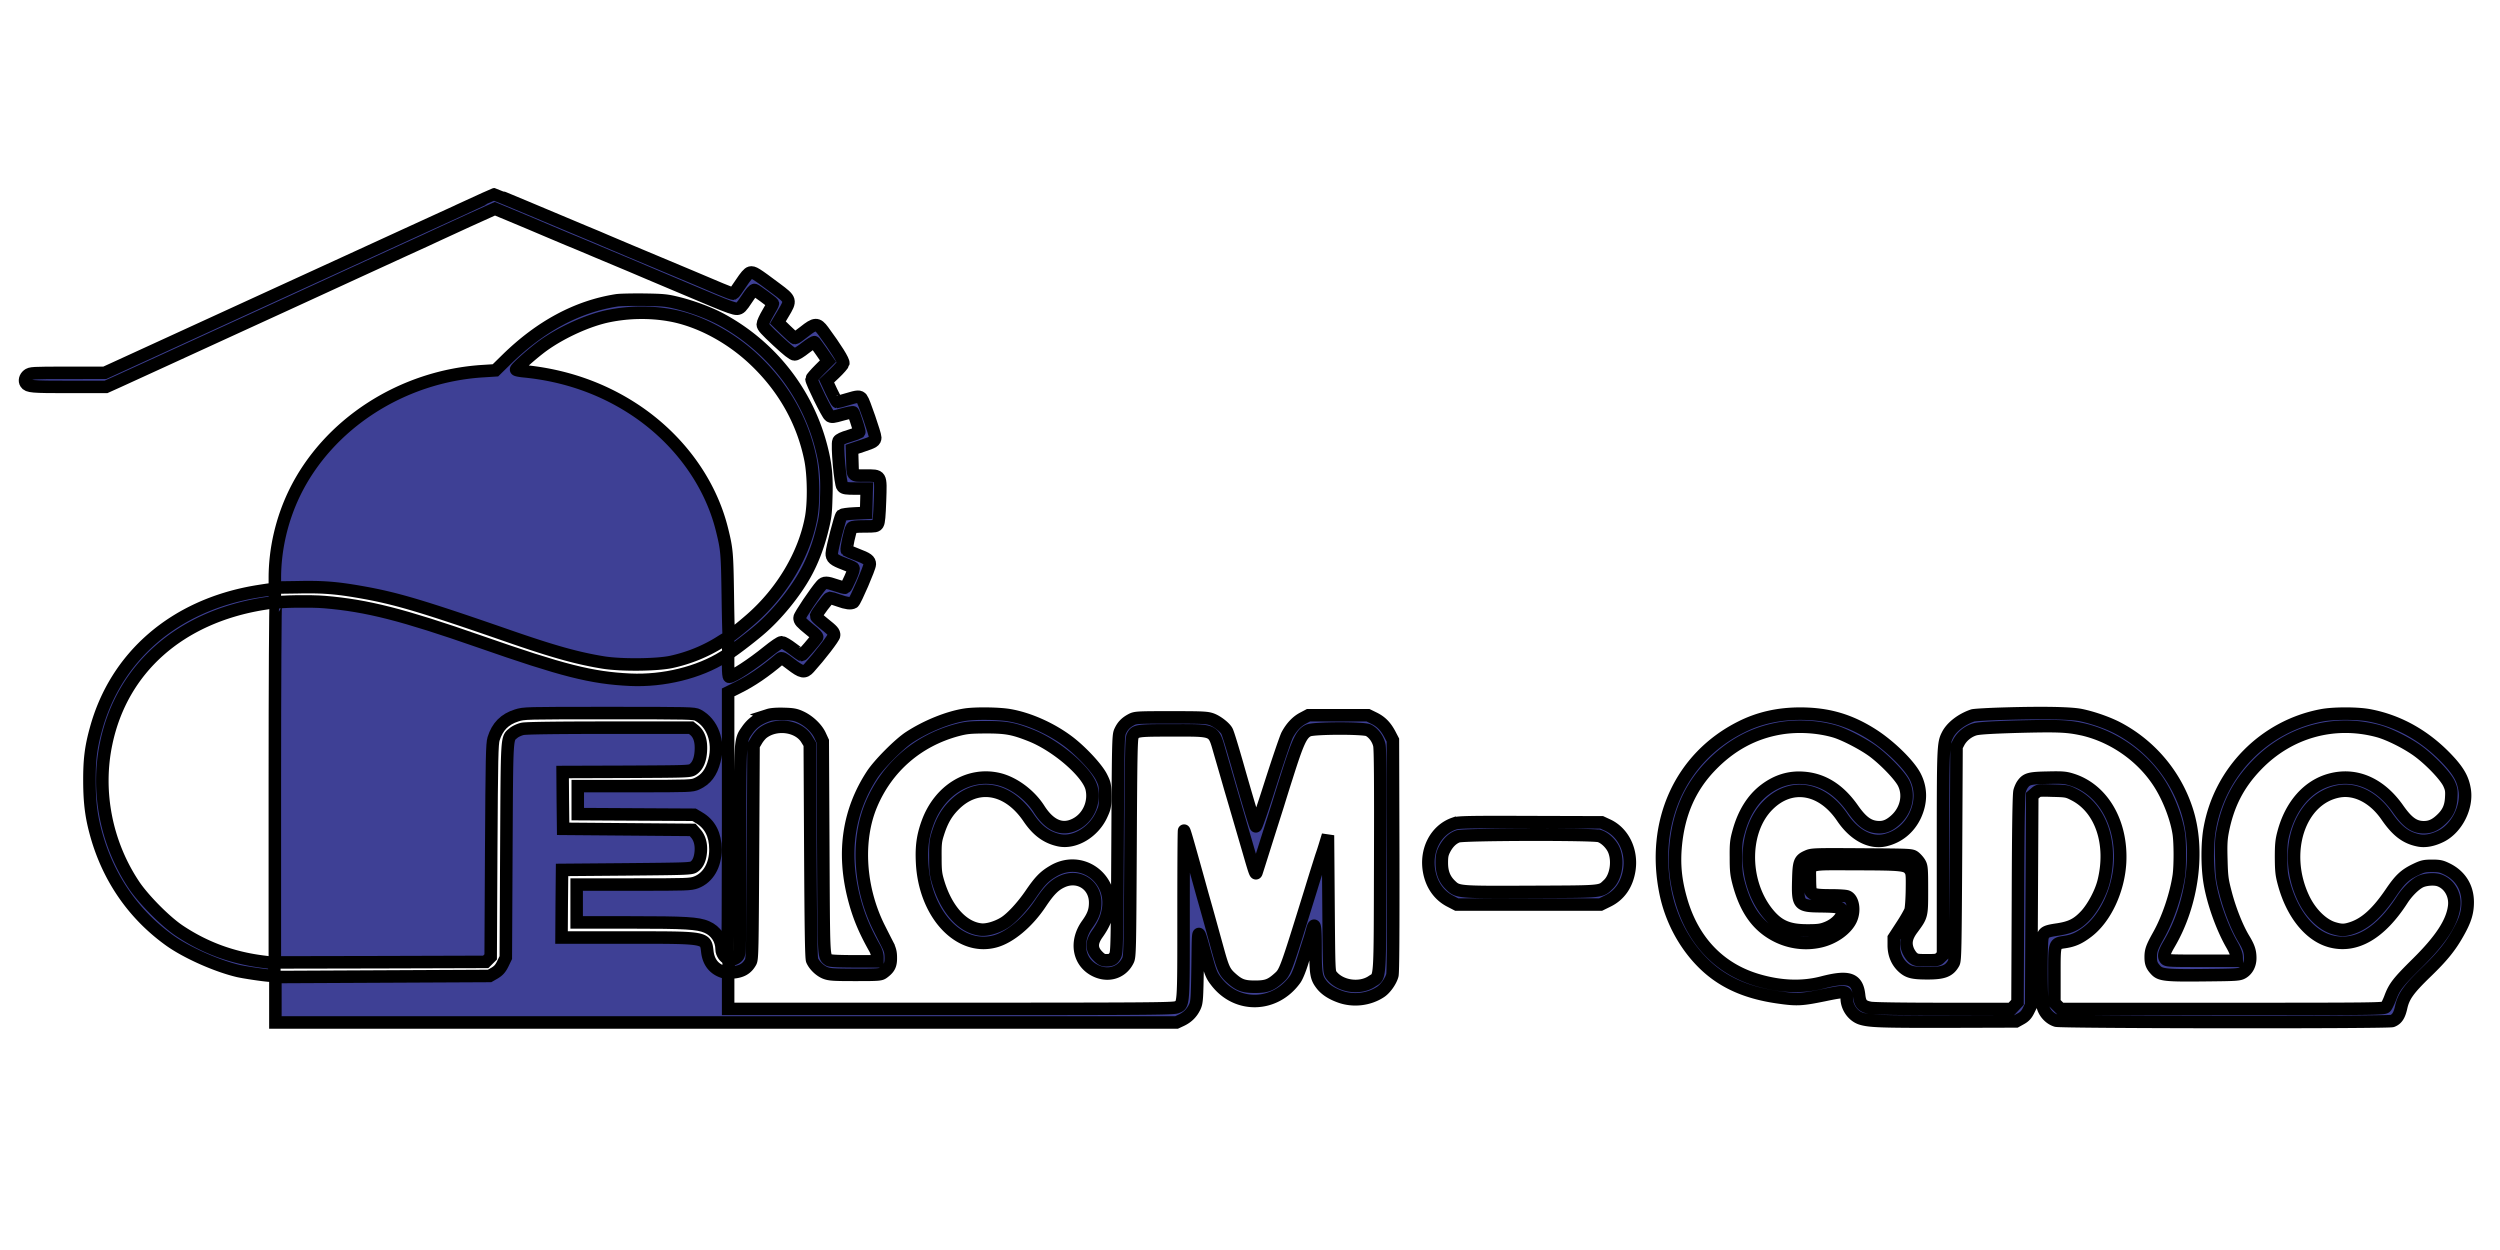 <svg width="200" height="100" xmlns="http://www.w3.org/2000/svg"><path fill="none" d="M-1-1h202v102H-1z"/><g><g stroke="null" fill="#3e4095"><path d="M36.961 16.724c-1.402.64-3.427 1.575-4.5 2.06-1.073.493-3.116 1.437-4.544 2.086-1.428.658-3.765 1.731-5.193 2.38-5.496 2.527-12.307 5.651-13.666 6.266l-.684.312H5.415c-2.865 0-2.968.009-3.193.182-.216.173-.286.459-.156.649.173.268.467.294 3.427.294h2.986l.978-.441c.536-.251 2.146-.987 3.574-1.636 1.428-.658 3.548-1.627 4.717-2.164 1.168-.536 3.306-1.514 4.76-2.181 1.454-.666 2.839-1.307 3.072-1.411.242-.113 1.411-.649 2.596-1.194 1.194-.545 3.116-1.428 4.284-1.965 1.168-.528 2.276-1.038 2.467-1.134.19-.087 1.315-.606 2.501-1.151l2.164-.978 1.125.467c.623.268 1.367.571 1.653.692.286.121.926.39 1.428.606.502.216 1.22.519 1.601.675.381.156 1.454.597 2.38.995.926.39 2.155.9 2.726 1.142.571.242 1.194.502 1.385.589.19.087 1.065.45 1.947.822.883.363 2.337.978 3.228 1.359 1.142.476 1.705.675 1.904.658.242-.026.338-.121.779-.788.329-.502.545-.753.623-.718.147.052 1.402.978 1.463 1.073.017.035-.156.372-.39.753-.225.381-.424.796-.424.926 0 .19.225.433 1.168 1.316.831.77 1.238 1.09 1.385 1.09.121 0 .476-.216.866-.528.372-.286.701-.493.736-.45.035.035.286.398.563.787l.502.727-.666.666c-.363.363-.658.71-.658.762 0 .242 1.272 2.83 1.454 2.951.173.113.268.104 1.03-.113.467-.13.857-.199.866-.164.32.891.519 1.558.476 1.601-.035.026-.398.156-.814.286-.502.147-.788.286-.848.398-.139.268.139 3.453.32 3.652.113.13.286.156 1.039.156h.9l-.026.969-.026.978-.926.043c-.528.026-.969.087-1.03.139-.113.121-.77 2.64-.788 3.055-.017.372.165.528.995.84.338.13.666.268.718.312.078.052.009.286-.234.831-.182.415-.363.762-.398.77-.043.017-.364-.069-.718-.19-.779-.268-.961-.268-1.186-.026-.459.511-1.757 2.441-1.757 2.614 0 .251.104.363.84.961.381.294.606.537.571.597-.121.199-1.177 1.437-1.238 1.437-.026 0-.355-.234-.727-.519-.372-.286-.77-.519-.874-.519-.121 0-.563.303-1.143.77-1.177.961-2.761 1.999-3.055 1.999-.052 0-.087-.329-.087-.909v-.909l-.329.208c-2.017 1.272-4.847 1.965-7.503 1.843-3.107-.147-5.383-.727-12.047-3.055-6.153-2.146-9.001-2.873-12.402-3.159-1.091-.095-3.721-.052-3.903.061-.043.026-.078 6.3-.078 14.41v14.358l8.438-.017 8.43-.026.199-.199.199-.199.043-8.499c.043-7.478.069-8.551.19-8.949.303-.978.883-1.566 1.843-1.869.606-.19.632-.19 7.4-.19 6.456 0 6.811.009 7.097.164 1.177.623 1.722 2.12 1.333 3.626-.251.978-.675 1.532-1.419 1.869-.372.173-.554.182-4.95.182H46.221v2.241l4.656.026 4.647.026.398.234c.874.511 1.315 1.367 1.315 2.536 0 1.272-.589 2.276-1.549 2.64-.459.164-.658.173-5.011.173h-4.544v3.029h4.267c4.466 0 5.426.061 6.136.363.744.32 1.194 1.004 1.194 1.809 0 .277.268.684.459.684.035 0 .061-4.777.061-10.628V55.392l.753-.372c1.108-.545 2.189-1.281 3.41-2.32.121-.104.234-.043.874.45.857.658 1.073.692 1.445.277.848-.935 1.999-2.432 1.999-2.605 0-.251-.095-.364-.848-.961-.346-.277-.615-.537-.606-.58.078-.234.995-1.445 1.099-1.454.061 0 .39.095.718.216.615.225.978.268 1.177.147.156-.104 1.315-2.787 1.315-3.055 0-.312-.19-.45-1.038-.77-.407-.156-.762-.312-.805-.338-.069-.069.268-1.644.398-1.809.052-.069.372-.104 1.021-.104.883 0 .943-.009 1.065-.199.086-.139.13-.658.173-1.852.069-2.103.121-2.017-1.203-2.017-1.064 0-.978.095-1.012-1.246l-.026-.857.857-.286c.848-.277 1.004-.372 1.004-.658 0-.242-.926-2.943-1.073-3.107-.182-.216-.312-.208-1.177.052-.398.121-.753.216-.796.216-.035 0-.242-.381-.459-.84l-.39-.84.64-.606c.355-.337.675-.701.701-.805.052-.182-.588-1.203-1.618-2.605-.459-.623-.649-.615-1.506.069-.355.286-.692.519-.744.519-.052 0-.381-.286-.727-.632l-.64-.623.433-.727c.632-1.047.623-1.091-.563-1.973-1.653-1.238-1.835-1.35-2.077-1.29-.156.043-.372.294-.744.857-.286.441-.563.814-.606.831-.052.017-.502-.147-1.012-.364-.511-.216-1.567-.666-2.354-.995-1.385-.58-2.138-.9-4.933-2.068-.736-.312-1.592-.675-1.904-.805-.312-.138-1.047-.45-1.644-.692-1.333-.554-2.017-.84-4.925-2.068-1.255-.528-2.311-.961-2.337-.961-.026 0-1.203.528-2.605 1.177h0z"/><path d="M49.328 24.028c-3.15.493-6.101 2.077-8.802 4.725l-.891.874-.952.061c-6.517.389-12.454 4.232-15.137 9.788-1.012 2.103-1.558 4.466-1.558 6.768v.762l1.826-.026c1.982-.043 3.081.043 5.011.381 2.83.493 4.881 1.099 11.986 3.566 3.479 1.203 5.392 1.74 7.478 2.077 1.419.225 4.267.199 5.418-.052 1.393-.303 2.735-.848 3.903-1.584.294-.19.554-.338.589-.338.026 0 .052.268.052.606 0 .329.026.606.069.606.104-.009 1.653-1.177 2.466-1.878 1.35-1.151 2.796-2.925 3.644-4.457.554-.995.995-2.138 1.315-3.393.277-1.099.32-1.367.355-2.709.06-1.722-.043-2.692-.415-4.111-1.134-4.327-4.016-7.988-7.988-10.143-.9-.485-2.198-.978-3.375-1.281-.969-.242-1.177-.268-2.778-.294-.952-.009-1.947.009-2.216.052zm4.206 1.177c2.345.398 4.899 1.748 6.863 3.626 2.337 2.224 3.851 4.942 4.448 7.962.242 1.255.268 3.418.043 4.63-.545 2.934-2.319 5.928-4.803 8.101-.762.666-1.705 1.419-1.774 1.419-.026 0-.061-1.488-.087-3.315-.052-3.375-.069-3.661-.459-5.236-.935-3.808-3.47-7.287-7.01-9.624-2.614-1.722-5.608-2.761-8.88-3.072-.329-.035-.589-.086-.589-.13 0-.13 1.411-1.376 2.198-1.939 1.506-1.073 3.618-2.025 5.227-2.345 1.584-.32 3.254-.346 4.821-.078zM20.387 47.344c-6.448 1.125-11.121 5.158-12.713 10.983-.407 1.471-.528 2.458-.519 4.215.009 1.722.156 2.847.563 4.284.978 3.462 2.986 6.352 5.859 8.412 1.341.961 3.747 2.034 5.478 2.441.502.113 1.991.338 2.501.372l.39.026v-1.03l-.909-.112c-2.466-.312-4.647-1.117-6.664-2.458-1.116-.736-2.873-2.51-3.652-3.669-2.224-3.332-3.038-7.469-2.224-11.338 1.246-5.972 5.868-10.074 12.54-11.164.45-.069.848-.13.891-.13.035 0 .061-.234.061-.519 0-.511 0-.519-.234-.511-.138 0-.744.095-1.367.199zm140.074 9.745c-1.307.035-2.501.104-2.64.147-.891.303-1.696.917-2.017 1.558-.355.692-.363.952-.363 9.425v8.178l-.216.208c-.19.199-.268.216-1.073.216-.796 0-.883-.017-1.125-.216-.139-.121-.32-.398-.398-.606-.216-.563-.121-1.047.346-1.679.788-1.073.779-1.03.779-3.124 0-1.705-.017-1.887-.173-2.155-.095-.164-.286-.372-.415-.476-.242-.182-.338-.182-4.223-.208-3.782-.026-3.998-.017-4.353.147-.632.277-.692.45-.727 1.939-.052 1.965.026 2.042 1.817 2.06 1.212.017 1.532.06 1.653.26.251.389-.363 1.142-1.194 1.463-.433.173-.684.208-1.515.208-1.61.009-2.432-.372-3.315-1.523-1.921-2.536-1.861-6.517.147-8.507 1.826-1.826 4.31-1.411 5.928.987.961 1.419 2.233 2.094 3.419 1.826 1.073-.251 1.921-.943 2.406-1.956.493-1.056.511-2.129.026-3.107-.441-.909-1.921-2.38-3.289-3.289-1.887-1.238-3.67-1.774-5.928-1.774-1.757 0-3.315.355-4.751 1.082-4.838 2.432-7.183 7.607-6.015 13.276.415 2.008 1.402 3.921 2.778 5.375 1.567 1.662 3.548 2.596 6.327 2.977 1.402.199 1.783.173 3.531-.182 1.792-.372 1.852-.355 1.852.268.009.701.502 1.393 1.142 1.601.684.216 1.618.251 6.863.242l5.539-.017.389-.216c.286-.156.45-.329.606-.649l.216-.433.043-8.378.043-8.386.251-.216c.251-.216.277-.216 1.393-.182 1.09.026 1.168.043 1.705.32 2.155 1.091 3.116 3.946 2.354 6.976-.225.883-.831 2.017-1.411 2.657-.666.718-1.186.987-2.242 1.151-.961.139-1.108.216-1.229.632-.121.441-.113 4.899.009 5.478.121.537.563 1.03 1.082 1.186.441.13 26.543.156 26.89.026.372-.147.563-.433.71-1.091.199-.891.589-1.437 2.008-2.813 1.29-1.246 1.93-2.034 2.562-3.168.562-.995.753-1.618.753-2.432 0-1.168-.571-2.094-1.592-2.622-.502-.251-.649-.286-1.255-.286-.615 0-.762.035-1.324.303-.857.415-1.238.77-1.973 1.852-1.082 1.592-2.017 2.441-3.064 2.804-.614.208-.874.216-1.488.035-.9-.26-1.843-1.177-2.406-2.328-1.8-3.704-.372-8.066 2.813-8.629 1.35-.234 2.795.519 3.799 1.973.822 1.194 1.523 1.74 2.527 1.947.536.121 1.177 0 1.835-.329 1.272-.64 2.129-2.354 1.878-3.756-.13-.77-.433-1.333-1.099-2.095-1.817-2.042-4.05-3.349-6.526-3.817-.935-.182-2.873-.182-3.808 0-4.57.866-8.153 4.5-8.957 9.079-.208 1.151-.208 2.994-.009 4.241.251 1.575.978 3.626 1.766 5.002.251.433.39.779.398.995l.009.32h-2.795c-2.657 0-2.804-.009-2.925-.164-.156-.225-.086-.493.312-1.177 1.887-3.202 2.458-7.521 1.411-10.723-.909-2.804-2.882-5.149-5.478-6.534-.796-.424-2.025-.857-2.986-1.056-.77-.164-2.942-.208-6.015-.121zm5.937 1.212c2.492.511 4.821 2.077 6.24 4.197.805 1.194 1.48 2.917 1.67 4.241.104.779.104 2.51 0 3.289-.225 1.54-.874 3.479-1.636 4.821-.519.935-.615 1.194-.615 1.731 0 .467.087.692.415 1.038.355.381.831.433 3.886.398 2.579-.026 2.769-.035 3.055-.199.381-.225.606-.658.606-1.168 0-.545-.113-.883-.528-1.566-.519-.866-1.09-2.294-1.437-3.626-.277-1.056-.312-1.315-.346-2.64-.035-1.16-.017-1.636.095-2.241.415-2.19 1.255-3.834 2.744-5.374 2.562-2.648 6.162-3.661 9.684-2.718.909.242 2.415 1.004 3.297 1.67.987.744 2.129 1.956 2.397 2.545.182.407.208.562.173 1.134-.043.77-.286 1.264-.865 1.783-.441.398-.822.563-1.324.563-.77 0-1.307-.381-2.06-1.454-1.437-2.051-3.393-2.899-5.418-2.354-1.792.485-3.159 2.034-3.747 4.241-.164.606-.199.952-.199 1.99.009 1.091.035 1.367.242 2.12.666 2.415 2.077 4.154 3.747 4.587 1.999.519 3.964-.632 5.703-3.332.39-.606.978-1.194 1.428-1.428.381-.199 1.117-.26 1.515-.13.822.277 1.341 1.168 1.212 2.112-.165 1.272-1.065 2.648-2.943 4.509-1.54 1.523-1.835 1.895-2.164 2.778-.121.32-.286.658-.363.744-.13.147-.753.156-13.068.156h-12.939l-.251-.251-.251-.251v-2.207c0-2.588-.026-2.518.84-2.648.684-.104 1.151-.312 1.809-.814 1.428-1.082 2.484-3.332 2.605-5.556.164-3.194-1.402-5.868-3.886-6.63-.502-.156-.762-.173-1.904-.147-1.428.026-1.688.095-1.99.51-.095.121-.208.372-.26.563-.069.234-.113 2.951-.13 8.62l-.035 8.282-.251.268-.242.26h-5.409c-3.28 0-5.582-.035-5.868-.087-.64-.121-.822-.32-.9-.987-.139-1.359-.814-1.601-2.942-1.047-1.627.424-3.384.355-5.253-.208-3.003-.909-5.106-3.124-6.041-6.37-.459-1.592-.58-2.891-.433-4.422.251-2.545 1.134-4.57 2.735-6.257 1.618-1.705 3.496-2.726 5.669-3.081 1.393-.225 2.977-.13 4.319.26.788.234 2.337 1.039 3.116 1.627.943.718 2.086 1.913 2.38 2.493.485.952.234 2.155-.623 2.942-.45.415-.848.597-1.29.597-.822 0-1.385-.381-2.138-1.454-1.091-1.558-2.389-2.38-3.955-2.493-1.116-.086-2.129.225-3.09.952-.969.736-1.679 1.861-2.086 3.323-.208.744-.234.987-.225 2.094 0 1.082.035 1.376.234 2.12.571 2.086 1.506 3.384 3.012 4.154 1.082.554 2.345.71 3.522.433 1.073-.251 2.068-.961 2.432-1.731.338-.718.182-1.679-.303-1.861-.121-.052-.727-.086-1.341-.086-1.082 0-1.411-.061-1.566-.294-.035-.052-.069-.493-.069-.987 0-1.341-.338-1.229 3.704-1.22 3.661.009 3.99.043 4.293.45.164.234.182.355.164 1.584-.009.736-.061 1.489-.113 1.662-.061.173-.381.744-.727 1.264l-.614.943v.615c.009.718.268 1.324.77 1.766.415.363.788.45 1.939.45 1.281 0 1.731-.182 2.086-.822.121-.234.139-1.082.182-8.784l.043-8.525.19-.363c.26-.476.753-.866 1.281-1.021.303-.086 1.255-.147 3.245-.208 3.219-.086 4.05-.061 5.158.165zM61.496 57.201c-.822.277-1.324.632-1.74 1.238-.563.813-.554.597-.554 9.65 0 8.092 0 8.196-.173 8.412-.113.139-.286.234-.459.251l-.277.026v1.038l.26-.017c.77-.052 1.194-.294 1.497-.84.139-.242.147-.952.19-8.793l.043-8.525.242-.407c.13-.225.363-.502.519-.614 1.073-.805 2.83-.554 3.479.493l.26.424.043 8.533c.035 6.301.069 8.594.147 8.758.182.415.632.84 1.047 1.004.355.138.684.156 2.415.156 1.887 0 2.017-.009 2.242-.182.467-.346.597-.606.588-1.194 0-.433-.06-.649-.286-1.099a149.552 149.552 0 01-.632-1.246c-1.601-3.176-1.852-7.027-.64-9.901 1.264-2.994 3.713-5.115 6.88-5.963.727-.19 1.013-.216 2.259-.225 1.636 0 2.189.095 3.574.64 2.103.822 4.604 2.986 4.907 4.241.277 1.151-.277 2.38-1.315 2.891-1.056.528-2.042.104-2.891-1.229-.736-1.151-2.034-2.112-3.245-2.397-2.38-.554-4.734.9-5.677 3.514-.372 1.03-.493 1.869-.433 3.124.182 4.111 2.942 7.123 5.824 6.352 1.203-.32 2.631-1.514 3.661-3.064.675-1.013 1.108-1.445 1.714-1.722 1.333-.614 2.692.286 2.648 1.748-.009.606-.173 1.03-.64 1.679-.943 1.315-.727 2.891.493 3.609 1.065.623 2.259.311 2.769-.727.156-.303.165-.77.208-9.018.035-7.097.061-8.741.165-8.923.225-.45.338-.467 3.202-.467 3.427 0 3.245-.086 3.773 1.74.164.563.536 1.843.822 2.847.554 1.878.84 2.865 1.506 5.149.476 1.653.536 1.817.606 1.644.026-.069.32-1.004.658-2.077.338-1.073.814-2.57 1.056-3.332.234-.762.545-1.757.692-2.207.909-2.882 1.186-3.488 1.748-3.756.415-.199 4.431-.208 4.803-.017.415.216.762.692.874 1.194.069.329.087 2.891.069 9.286-.026 9.875.017 9.148-.649 9.598-.978.666-2.579.424-3.263-.493-.182-.242-.182-.338-.225-5.712l-.043-5.47-.199.649c-.104.355-.251.805-.32.995-.061.19-.459 1.437-.865 2.769-2.051 6.621-2.025 6.534-2.605 7.045-.606.537-.952.658-1.852.658-.917 0-1.272-.13-1.904-.701-.511-.459-.64-.727-1.038-2.155a1858.581 1858.581 0 01-.658-2.38 229.782 229.782 0 00-.597-2.12 422.421 422.421 0 00-.649-2.337c-.649-2.328-.779-2.752-.822-2.796-.026-.026-.043 2.977-.043 6.681 0 7.478.017 7.218-.554 7.452-.268.113-2.674.13-18.097.13H58.251v-2.847l-.312-.086c-.779-.216-1.246-.779-1.35-1.627-.139-1.177.026-1.151-6.448-1.151h-5.219l.017-2.709.026-2.7 5.149-.043c4.734-.043 5.175-.052 5.392-.199.32-.208.502-.606.554-1.177.061-.615-.086-1.151-.407-1.506l-.242-.277-5.184-.043-5.176-.043-.026-2.268-.017-2.276 5.098-.017c5.002-.026 5.106-.026 5.348-.208.372-.268.58-.77.615-1.488.043-.762-.13-1.29-.511-1.618l-.268-.216H48.774c-4.379 0-6.673.035-6.967.095-.242.052-.562.199-.71.32-.571.485-.536-.043-.589 9.408l-.043 8.568-.242.502c-.19.381-.338.545-.649.736l-.407.234-8.568.043-8.568.043v3.635h72.092l.389-.182c.493-.234.84-.58 1.073-1.073.164-.364.182-.58.225-3.289.052-3.306-.035-3.237.701-.614.32 1.151.424 1.411.753 1.835 1.636 2.19 4.717 2.129 6.344-.121.156-.208.398-.805.606-1.48.199-.623.424-1.35.511-1.61.087-.26.199-.64.251-.848.199-.744.268-.372.268 1.488 0 1.999.052 2.302.476 2.856.303.398.796.727 1.471.969 1.065.39 2.328.242 3.263-.381.381-.251.814-.865.935-1.324.061-.208.078-3.574.069-9.572l-.026-9.243-.234-.45c-.346-.658-.71-1.021-1.264-1.298l-.493-.242h-4.76l-.441.234c-.502.26-.935.727-1.264 1.341-.121.234-.718 1.982-1.333 3.903-.606 1.913-1.134 3.453-1.177 3.41-.061-.061-.701-2.19-1.497-4.994-.398-1.385-.727-2.466-.814-2.622-.156-.303-.762-.77-1.186-.935-.389-.147-.684-.165-3.28-.165-2.761 0-2.865.009-3.202.19-.433.234-.684.493-.883.935-.147.32-.156.909-.199 9.001-.043 7.962-.052 8.681-.19 8.923-.173.312-.303.381-.736.381-.242 0-.381-.069-.64-.329-.545-.545-.554-1.082-.035-1.809.459-.649.718-1.212.831-1.861.467-2.596-2.164-4.466-4.396-3.124-.71.415-1.073.805-1.783 1.843-.675.987-1.54 1.921-2.112 2.276-.597.372-1.393.606-1.887.545-1.445-.164-2.726-1.584-3.384-3.73-.208-.692-.242-.926-.242-2.034-.009-1.09.017-1.341.199-1.904.303-.978.666-1.627 1.246-2.224 1.843-1.921 4.353-1.514 6.032.978.684 1.004 1.419 1.549 2.397 1.766 1.238.277 2.761-.614 3.41-2.008.277-.597.294-.684.294-1.54s-.017-.952-.286-1.489c-.355-.718-1.627-2.086-2.674-2.873-1.376-1.03-3.142-1.817-4.691-2.086-.831-.147-2.735-.173-3.557-.043-1.367.216-3.09.917-4.448 1.8-.822.537-2.423 2.146-2.986 3.003-1.878 2.873-2.38 6.145-1.48 9.754.372 1.471.822 2.588 1.688 4.128.13.225.216.519.216.718v.329h-1.878c-1.35-.009-1.921-.035-2.017-.113-.407-.329-.39.121-.433-8.966l-.043-8.534-.208-.45c-.251-.562-.891-1.177-1.549-1.48-.407-.19-.64-.234-1.359-.251-.545-.017-.995.017-1.212.086zm54.827 8.689c-1.463.511-2.302 2.129-1.99 3.825.199 1.091.805 1.939 1.705 2.389l.502.26h11.51l.58-.286c.943-.459 1.532-1.315 1.714-2.466.242-1.532-.467-3.012-1.722-3.6l-.485-.225-5.712-.017c-5.02-.017-5.755 0-6.101.121zm11.632.995c.476.147 1.03.71 1.203 1.238.312.891.087 2.068-.476 2.614-.658.623-.311.589-6.162.615-5.877.026-5.894.026-6.474-.537-.485-.467-.701-1.021-.701-1.783 0-.528.035-.727.216-1.082.277-.537.64-.883 1.073-1.039.467-.164 10.775-.19 11.32-.026h0z"/></g></g></svg>